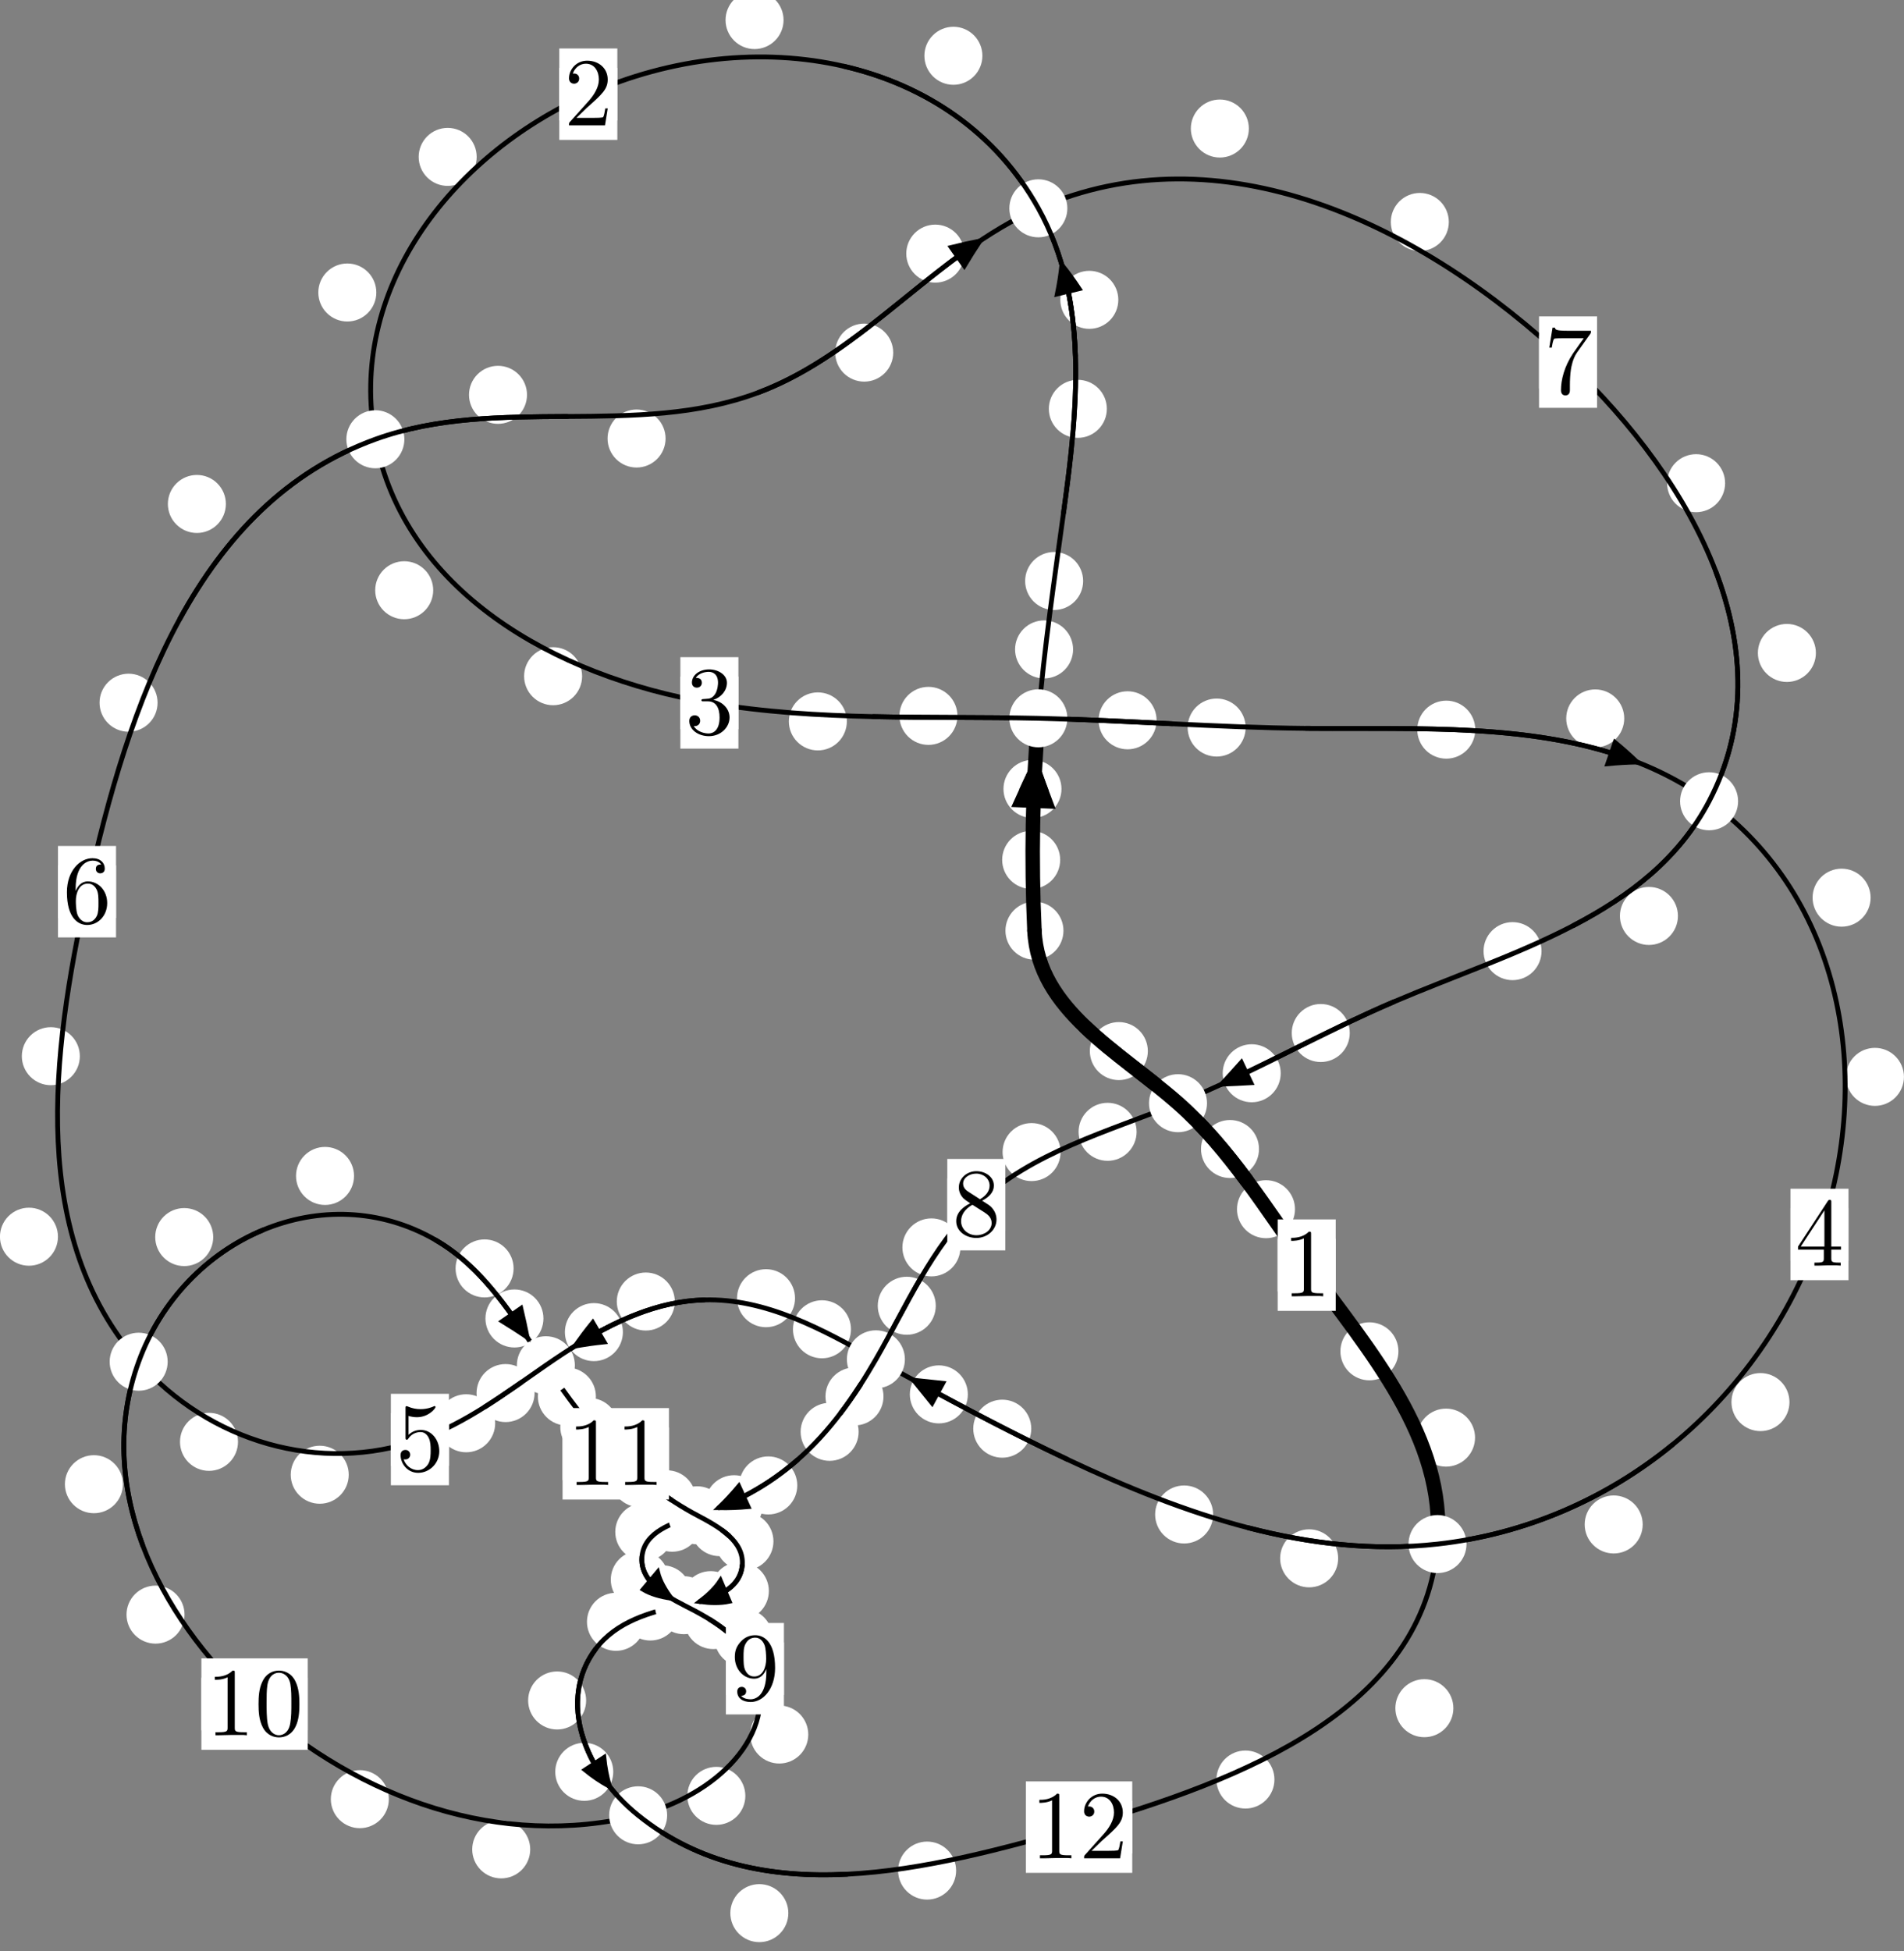 <?xml version="1.0"?>
<!-- Created by MetaPost 1.999 on 2021.07.06:0013 -->
<svg version="1.1" xmlns="http://www.w3.org/2000/svg" xmlns:xlink="http://www.w3.org/1999/xlink" width="196.204" height="201.001" viewBox="0 0 196.204 201.001">
<rect x="0" y="0" width="196.204" height="201.001" fill="#808080" stroke="none"/>
<!-- Original BoundingBox: -107.004761 -126.079056 89.198837 74.922104 -->
  <defs>
    <g transform="scale(0.01,0.01)" id="GLYPHcmr10_48">
      <path style="fill-rule: evenodd;" d="M460 -320C460 -400,455 -480,420 -554C374 -650,292 -666,250 -666C190 -666,117 -640,76 -547C44 -478,39 -400,39 -320C39 -245,43 -155,84 -79C127 2,200 22,249 22C303 22,379 1,423 -94C455 -163,460 -241,460 -320M249 -0C210 -0,151 -25,133 -121C122 -181,122 -273,122 -332C122 -396,122 -462,130 -516C149 -635,224 -644,249 -644C282 -644,348 -626,367 -527C377 -471,377 -395,377 -332C377 -257,377 -189,366 -125C351 -30,294 -0,249 -0"></path>
    </g>
    <g transform="scale(0.01,0.01)" id="GLYPHcmr10_49">
      <path style="fill-rule: evenodd;" d="M294 -640C294 -664,294 -666,271 -666C209 -602,121 -602,89 -602L89 -571C109 -571,168 -571,220 -597L220 -79C220 -43,217 -31,127 -31L95 -31L95 -0L257 -0L130 -3L217 -3L257 -3L297 -3L384 -3L419 -0L419 -31L387 -31C297 -31,294 -42,294 -79"></path>
    </g>
    <g transform="scale(0.01,0.01)" id="GLYPHcmr10_50">
      <path style="fill-rule: evenodd;" d="M127 -77L233 -180C389 -318,449 -372,449 -472C449 -586,359 -666,237 -666C124 -666,50 -574,50 -485C50 -429,100 -429,103 -429C120 -429,155 -441,155 -482C155 -508,137 -534,102 -534C94 -534,92 -534,89 -533C112 -598,166 -635,224 -635C315 -635,358 -554,358 -472C358 -392,308 -313,253 -251L61 -37C50 -26,50 -24,50 -0L421 -0L449 -174L424 -174C419 -144,412 -100,402 -85C395 -77,329 -77,307 -77"></path>
    </g>
    <g transform="scale(0.01,0.01)" id="GLYPHcmr10_51">
      <path style="fill-rule: evenodd;" d="M290 -352C372 -379,430 -449,430 -528C430 -610,342 -666,246 -666C145 -666,69 -606,69 -530C69 -497,91 -478,120 -478C151 -478,171 -500,171 -529C171 -579,124 -579,109 -579C140 -628,206 -641,242 -641C283 -641,338 -619,338 -529C338 -517,336 -459,310 -415C280 -367,246 -364,221 -363C213 -362,189 -360,182 -360C174 -359,167 -358,167 -348C167 -337,174 -337,191 -337L235 -337C317 -337,354 -269,354 -171C354 -35,285 -6,241 -6C198 -6,123 -23,88 -82C123 -77,154 -99,154 -137C154 -173,127 -193,98 -193C74 -193,42 -179,42 -135C42 -44,135 22,244 22C366 22,457 -69,457 -171C457 -253,394 -331,290 -352"></path>
    </g>
    <g transform="scale(0.01,0.01)" id="GLYPHcmr10_52">
      <path style="fill-rule: evenodd;" d="M294 -165L294 -78C294 -42,292 -31,218 -31L197 -31L197 -0L332 -0L238 -3L290 -3L332 -3L374 -3L427 -3L468 -0L468 -31L447 -31C373 -31,371 -42,371 -78L371 -165L471 -165L471 -196L371 -196L371 -651C371 -671,371 -677,355 -677C346 -677,343 -677,335 -665L28 -196L28 -165M300 -196L56 -196L300 -569"></path>
    </g>
    <g transform="scale(0.01,0.01)" id="GLYPHcmr10_53">
      <path style="fill-rule: evenodd;" d="M449 -201C449 -320,367 -420,259 -420C211 -420,168 -404,132 -369L132 -564C152 -558,185 -551,217 -551C340 -551,410 -642,410 -655C410 -661,407 -666,400 -666C399 -666,397 -666,392 -663C372 -654,323 -634,256 -634C216 -634,170 -641,123 -662C115 -665,113 -665,111 -665C101 -665,101 -657,101 -641L101 -345C101 -327,101 -319,115 -319C122 -319,124 -322,128 -328C139 -344,176 -398,257 -398C309 -398,334 -352,342 -334C358 -297,360 -258,360 -208C360 -173,360 -113,336 -71C312 -32,275 -6,229 -6C156 -6,99 -59,82 -118C85 -117,88 -116,99 -116C132 -116,149 -141,149 -165C149 -189,132 -214,99 -214C85 -214,50 -207,50 -161C50 -75,119 22,231 22C347 22,449 -74,449 -201"></path>
    </g>
    <g transform="scale(0.01,0.01)" id="GLYPHcmr10_54">
      <path style="fill-rule: evenodd;" d="M132 -328L132 -352C132 -605,256 -641,307 -641C331 -641,373 -635,395 -601C380 -601,340 -601,340 -556C340 -525,364 -510,386 -510C402 -510,432 -519,432 -558C432 -618,388 -666,305 -666C177 -666,42 -537,42 -316C42 -49,158 22,251 22C362 22,457 -72,457 -204C457 -331,368 -427,257 -427C189 -427,152 -376,132 -328M251 -6C188 -6,158 -66,152 -81C134 -128,134 -208,134 -226C134 -304,166 -404,256 -404C272 -404,318 -404,349 -342C367 -305,367 -254,367 -205C367 -157,367 -107,350 -71C320 -11,274 -6,251 -6"></path>
    </g>
    <g transform="scale(0.01,0.01)" id="GLYPHcmr10_55">
      <path style="fill-rule: evenodd;" d="M476 -609C485 -621,485 -623,485 -644L242 -644C120 -644,118 -657,114 -676L89 -676L56 -470L81 -470C84 -486,93 -549,106 -561C113 -567,191 -567,204 -567L411 -567C400 -551,321 -442,299 -409C209 -274,176 -135,176 -33C176 -23,176 22,222 22C268 22,268 -23,268 -33L268 -84C268 -139,271 -194,279 -248C283 -271,297 -357,341 -419"></path>
    </g>
    <g transform="scale(0.01,0.01)" id="GLYPHcmr10_56">
      <path style="fill-rule: evenodd;" d="M163 -457C117 -487,113 -521,113 -538C113 -599,178 -641,249 -641C322 -641,386 -589,386 -517C386 -460,347 -412,287 -377M309 -362C381 -399,430 -451,430 -517C430 -609,341 -666,250 -666C150 -666,69 -592,69 -499C69 -481,71 -436,113 -389C124 -377,161 -352,186 -335C128 -306,42 -250,42 -151C42 -45,144 22,249 22C362 22,457 -61,457 -168C457 -204,446 -249,408 -291C389 -312,373 -322,309 -362M209 -320L332 -242C360 -223,407 -193,407 -132C407 -58,332 -6,250 -6C164 -6,92 -68,92 -151C92 -209,124 -273,209 -320"></path>
    </g>
    <g transform="scale(0.01,0.01)" id="GLYPHcmr10_57">
      <path style="fill-rule: evenodd;" d="M367 -318L367 -286C367 -52,263 -6,205 -6C188 -6,134 -8,107 -42C151 -42,159 -71,159 -88C159 -119,135 -134,113 -134C97 -134,67 -125,67 -86C67 -19,121 22,206 22C335 22,457 -114,457 -329C457 -598,342 -666,253 -666C198 -666,149 -648,106 -603C65 -558,42 -516,42 -441C42 -316,130 -218,242 -218C303 -218,344 -260,367 -318M243 -241C227 -241,181 -241,150 -304C132 -341,132 -391,132 -440C132 -494,132 -541,153 -578C180 -628,218 -641,253 -641C299 -641,332 -607,349 -562C361 -530,365 -467,365 -421C365 -338,331 -241,243 -241"></path>
    </g>
  </defs>
  <path d="M109.25 88.584C109.25 87.791,108.935 87.031,108.374 86.471C107.814 85.91,107.053 85.595,106.261 85.595C105.468 85.595,104.708 85.91,104.147 86.471C103.587 87.031,103.272 87.791,103.272 88.584C103.272 89.377,103.587 90.137,104.147 90.697C104.708 91.258,105.468 91.573,106.261 91.573C107.053 91.573,107.814 91.258,108.374 90.697C108.935 90.137,109.25 89.377,109.25 88.584Z" style="fill: rgb(100%,100%,100%);stroke: none;"></path>
  <path d="M109.588 95.877C109.588 95.085,109.273 94.325,108.712 93.764C108.152 93.204,107.392 92.889,106.599 92.889C105.806 92.889,105.046 93.204,104.486 93.764C103.925 94.325,103.61 95.085,103.61 95.877C103.61 96.67,103.925 97.43,104.486 97.991C105.046 98.551,105.806 98.866,106.599 98.866C107.392 98.866,108.152 98.551,108.712 97.991C109.273 97.43,109.588 96.67,109.588 95.877Z" style="fill: rgb(100%,100%,100%);stroke: none;"></path>
  <path d="M110.579 66.903C110.579 66.111,110.264 65.35,109.704 64.79C109.143 64.229,108.383 63.914,107.59 63.914C106.798 63.914,106.037 64.229,105.477 64.79C104.917 65.35,104.602 66.111,104.602 66.903C104.602 67.696,104.917 68.456,105.477 69.017C106.037 69.577,106.798 69.892,107.59 69.892C108.383 69.892,109.143 69.577,109.704 69.017C110.264 68.456,110.579 67.696,110.579 66.903Z" style="fill: rgb(100%,100%,100%);stroke: none;"></path>
  <path d="M109.384 81.276C109.384 80.483,109.069 79.723,108.508 79.163C107.948 78.602,107.187 78.287,106.395 78.287C105.602 78.287,104.842 78.602,104.281 79.163C103.721 79.723,103.406 80.483,103.406 81.276C103.406 82.069,103.721 82.829,104.281 83.389C104.842 83.95,105.602 84.265,106.395 84.265C107.187 84.265,107.948 83.95,108.508 83.389C109.069 82.829,109.384 82.069,109.384 81.276Z" style="fill: rgb(100%,100%,100%);stroke: none;"></path>
  <path d="M114.059 42.118C114.059 41.325,113.744 40.565,113.183 40.005C112.623 39.444,111.863 39.129,111.07 39.129C110.277 39.129,109.517 39.444,108.957 40.005C108.396 40.565,108.081 41.325,108.081 42.118C108.081 42.911,108.396 43.671,108.957 44.231C109.517 44.792,110.277 45.107,111.07 45.107C111.863 45.107,112.623 44.792,113.183 44.231C113.744 43.671,114.059 42.911,114.059 42.118Z" style="fill: rgb(100%,100%,100%);stroke: none;"></path>
  <path d="M111.616 59.854C111.616 59.062,111.301 58.302,110.741 57.741C110.18 57.181,109.42 56.866,108.627 56.866C107.835 56.866,107.075 57.181,106.514 57.741C105.954 58.302,105.639 59.062,105.639 59.854C105.639 60.647,105.954 61.407,106.514 61.968C107.075 62.528,107.835 62.843,108.627 62.843C109.42 62.843,110.18 62.528,110.741 61.968C111.301 61.407,111.616 60.647,111.616 59.854Z" style="fill: rgb(100%,100%,100%);stroke: none;"></path>
  <path d="M101.234 5.747C101.234 4.954,100.919 4.194,100.359 3.634C99.799 3.073,99.038 2.758,98.246 2.758C97.453 2.758,96.693 3.073,96.132 3.634C95.572 4.194,95.257 4.954,95.257 5.747C95.257 6.54,95.572 7.3,96.132 7.86C96.693 8.421,97.453 8.736,98.246 8.736C99.038 8.736,99.799 8.421,100.359 7.86C100.919 7.3,101.234 6.54,101.234 5.747Z" style="fill: rgb(100%,100%,100%);stroke: none;"></path>
  <path d="M115.241 30.889C115.241 30.096,114.926 29.336,114.366 28.775C113.805 28.215,113.045 27.9,112.252 27.9C111.46 27.9,110.7 28.215,110.139 28.775C109.579 29.336,109.264 30.096,109.264 30.889C109.264 31.681,109.579 32.441,110.139 33.002C110.7 33.562,111.46 33.877,112.252 33.877C113.045 33.877,113.805 33.562,114.366 33.002C114.926 32.441,115.241 31.681,115.241 30.889Z" style="fill: rgb(100%,100%,100%);stroke: none;"></path>
  <path d="M49.122 16.163C49.122 15.371,48.807 14.611,48.246 14.05C47.686 13.49,46.925 13.175,46.133 13.175C45.34 13.175,44.58 13.49,44.019 14.05C43.459 14.611,43.144 15.371,43.144 16.163C43.144 16.956,43.459 17.716,44.019 18.277C44.58 18.837,45.34 19.152,46.133 19.152C46.925 19.152,47.686 18.837,48.246 18.277C48.807 17.716,49.122 16.956,49.122 16.163Z" style="fill: rgb(100%,100%,100%);stroke: none;"></path>
  <path d="M80.744 2.067C80.744 1.274,80.429 0.514,79.868 -0.047C79.308 -0.607,78.548 -0.922,77.755 -0.922C76.962 -0.922,76.202 -0.607,75.642 -0.047C75.081 0.514,74.766 1.274,74.766 2.067C74.766 2.859,75.081 3.619,75.642 4.18C76.202 4.74,76.962 5.055,77.755 5.055C78.548 5.055,79.308 4.74,79.868 4.18C80.429 3.619,80.744 2.859,80.744 2.067Z" style="fill: rgb(100%,100%,100%);stroke: none;"></path>
  <path d="M44.641 60.805C44.641 60.013,44.327 59.252,43.766 58.692C43.206 58.131,42.445 57.817,41.653 57.817C40.86 57.817,40.1 58.131,39.539 58.692C38.979 59.252,38.664 60.013,38.664 60.805C38.664 61.598,38.979 62.358,39.539 62.919C40.1 63.479,40.86 63.794,41.653 63.794C42.445 63.794,43.206 63.479,43.766 62.919C44.327 62.358,44.641 61.598,44.641 60.805Z" style="fill: rgb(100%,100%,100%);stroke: none;"></path>
  <path d="M38.78 30.133C38.78 29.34,38.465 28.58,37.904 28.02C37.344 27.459,36.584 27.144,35.791 27.144C34.998 27.144,34.238 27.459,33.678 28.02C33.117 28.58,32.802 29.34,32.802 30.133C32.802 30.926,33.117 31.686,33.678 32.246C34.238 32.807,34.998 33.122,35.791 33.122C36.584 33.122,37.344 32.807,37.904 32.246C38.465 31.686,38.78 30.926,38.78 30.133Z" style="fill: rgb(100%,100%,100%);stroke: none;"></path>
  <path d="M87.267 74.319C87.267 73.526,86.952 72.766,86.392 72.206C85.831 71.645,85.071 71.33,84.278 71.33C83.486 71.33,82.726 71.645,82.165 72.206C81.605 72.766,81.29 73.526,81.29 74.319C81.29 75.112,81.605 75.872,82.165 76.432C82.726 76.993,83.486 77.308,84.278 77.308C85.071 77.308,85.831 76.993,86.392 76.432C86.952 75.872,87.267 75.112,87.267 74.319Z" style="fill: rgb(100%,100%,100%);stroke: none;"></path>
  <path d="M59.985 69.663C59.985 68.87,59.67 68.11,59.11 67.55C58.549 66.989,57.789 66.674,56.996 66.674C56.204 66.674,55.444 66.989,54.883 67.55C54.323 68.11,54.008 68.87,54.008 69.663C54.008 70.456,54.323 71.216,54.883 71.776C55.444 72.337,56.204 72.652,56.996 72.652C57.789 72.652,58.549 72.337,59.11 71.776C59.67 71.216,59.985 70.456,59.985 69.663Z" style="fill: rgb(100%,100%,100%);stroke: none;"></path>
  <path d="M119.185 74.204C119.185 73.411,118.87 72.651,118.309 72.091C117.749 71.53,116.989 71.215,116.196 71.215C115.403 71.215,114.643 71.53,114.083 72.091C113.522 72.651,113.207 73.411,113.207 74.204C113.207 74.997,113.522 75.757,114.083 76.317C114.643 76.878,115.403 77.193,116.196 77.193C116.989 77.193,117.749 76.878,118.309 76.317C118.87 75.757,119.185 74.997,119.185 74.204Z" style="fill: rgb(100%,100%,100%);stroke: none;"></path>
  <path d="M98.662 73.749C98.662 72.956,98.347 72.196,97.787 71.635C97.226 71.075,96.466 70.76,95.674 70.76C94.881 70.76,94.121 71.075,93.56 71.635C93 72.196,92.685 72.956,92.685 73.749C92.685 74.541,93 75.302,93.56 75.862C94.121 76.423,94.881 76.738,95.674 76.738C96.466 76.738,97.226 76.423,97.787 75.862C98.347 75.302,98.662 74.541,98.662 73.749Z" style="fill: rgb(100%,100%,100%);stroke: none;"></path>
  <path d="M152.024 75.169C152.024 74.376,151.709 73.616,151.149 73.056C150.588 72.495,149.828 72.18,149.035 72.18C148.243 72.18,147.482 72.495,146.922 73.056C146.362 73.616,146.047 74.376,146.047 75.169C146.047 75.962,146.362 76.722,146.922 77.282C147.482 77.843,148.243 78.158,149.035 78.158C149.828 78.158,150.588 77.843,151.149 77.282C151.709 76.722,152.024 75.962,152.024 75.169Z" style="fill: rgb(100%,100%,100%);stroke: none;"></path>
  <path d="M128.363 74.953C128.363 74.16,128.048 73.4,127.488 72.84C126.927 72.279,126.167 71.964,125.374 71.964C124.582 71.964,123.821 72.279,123.261 72.84C122.7 73.4,122.385 74.16,122.385 74.953C122.385 75.746,122.7 76.506,123.261 77.066C123.821 77.627,124.582 77.942,125.374 77.942C126.167 77.942,126.927 77.627,127.488 77.066C128.048 76.506,128.363 75.746,128.363 74.953Z" style="fill: rgb(100%,100%,100%);stroke: none;"></path>
  <path d="M192.763 92.478C192.763 91.686,192.448 90.925,191.887 90.365C191.327 89.804,190.567 89.49,189.774 89.49C188.981 89.49,188.221 89.804,187.661 90.365C187.1 90.925,186.785 91.686,186.785 92.478C186.785 93.271,187.1 94.031,187.661 94.592C188.221 95.152,188.981 95.467,189.774 95.467C190.567 95.467,191.327 95.152,191.887 94.592C192.448 94.031,192.763 93.271,192.763 92.478Z" style="fill: rgb(100%,100%,100%);stroke: none;"></path>
  <path d="M167.375 74.013C167.375 73.22,167.06 72.46,166.499 71.899C165.939 71.339,165.179 71.024,164.386 71.024C163.593 71.024,162.833 71.339,162.273 71.899C161.712 72.46,161.397 73.22,161.397 74.013C161.397 74.805,161.712 75.566,162.273 76.126C162.833 76.686,163.593 77.001,164.386 77.001C165.179 77.001,165.939 76.686,166.499 76.126C167.06 75.566,167.375 74.805,167.375 74.013Z" style="fill: rgb(100%,100%,100%);stroke: none;"></path>
  <path d="M184.402 144.443C184.402 143.65,184.087 142.89,183.526 142.33C182.966 141.769,182.206 141.454,181.413 141.454C180.62 141.454,179.86 141.769,179.3 142.33C178.739 142.89,178.424 143.65,178.424 144.443C178.424 145.236,178.739 145.996,179.3 146.556C179.86 147.117,180.62 147.432,181.413 147.432C182.206 147.432,182.966 147.117,183.526 146.556C184.087 145.996,184.402 145.236,184.402 144.443Z" style="fill: rgb(100%,100%,100%);stroke: none;"></path>
  <path d="M196.199 110.939C196.199 110.146,195.884 109.386,195.323 108.826C194.763 108.265,194.003 107.95,193.21 107.95C192.417 107.95,191.657 108.265,191.097 108.826C190.536 109.386,190.221 110.146,190.221 110.939C190.221 111.732,190.536 112.492,191.097 113.052C191.657 113.613,192.417 113.928,193.21 113.928C194.003 113.928,194.763 113.613,195.323 113.052C195.884 112.492,196.199 111.732,196.199 110.939Z" style="fill: rgb(100%,100%,100%);stroke: none;"></path>
  <path d="M137.894 160.539C137.894 159.746,137.579 158.986,137.019 158.426C136.458 157.865,135.698 157.55,134.905 157.55C134.113 157.55,133.352 157.865,132.792 158.426C132.231 158.986,131.916 159.746,131.916 160.539C131.916 161.332,132.231 162.092,132.792 162.652C133.352 163.213,134.113 163.528,134.905 163.528C135.698 163.528,136.458 163.213,137.019 162.652C137.579 162.092,137.894 161.332,137.894 160.539Z" style="fill: rgb(100%,100%,100%);stroke: none;"></path>
  <path d="M169.277 157.05C169.277 156.257,168.962 155.497,168.402 154.936C167.841 154.376,167.081 154.061,166.288 154.061C165.496 154.061,164.735 154.376,164.175 154.936C163.614 155.497,163.299 156.257,163.299 157.05C163.299 157.842,163.614 158.602,164.175 159.163C164.735 159.723,165.496 160.038,166.288 160.038C167.081 160.038,167.841 159.723,168.402 159.163C168.962 158.602,169.277 157.842,169.277 157.05Z" style="fill: rgb(100%,100%,100%);stroke: none;"></path>
  <path d="M106.27 147.182C106.27 146.389,105.956 145.629,105.395 145.069C104.835 144.508,104.074 144.193,103.282 144.193C102.489 144.193,101.729 144.508,101.168 145.069C100.608 145.629,100.293 146.389,100.293 147.182C100.293 147.975,100.608 148.735,101.168 149.295C101.729 149.856,102.489 150.171,103.282 150.171C104.074 150.171,104.835 149.856,105.395 149.295C105.956 148.735,106.27 147.975,106.27 147.182Z" style="fill: rgb(100%,100%,100%);stroke: none;"></path>
  <path d="M125.012 156.021C125.012 155.228,124.697 154.468,124.136 153.908C123.576 153.347,122.816 153.032,122.023 153.032C121.23 153.032,120.47 153.347,119.91 153.908C119.349 154.468,119.034 155.228,119.034 156.021C119.034 156.814,119.349 157.574,119.91 158.135C120.47 158.695,121.23 159.01,122.023 159.01C122.816 159.01,123.576 158.695,124.136 158.135C124.697 157.574,125.012 156.814,125.012 156.021Z" style="fill: rgb(100%,100%,100%);stroke: none;"></path>
  <path d="M87.691 136.942C87.691 136.149,87.376 135.389,86.816 134.829C86.255 134.268,85.495 133.953,84.702 133.953C83.91 133.953,83.149 134.268,82.589 134.829C82.028 135.389,81.713 136.149,81.713 136.942C81.713 137.735,82.028 138.495,82.589 139.055C83.149 139.616,83.91 139.931,84.702 139.931C85.495 139.931,86.255 139.616,86.816 139.055C87.376 138.495,87.691 137.735,87.691 136.942Z" style="fill: rgb(100%,100%,100%);stroke: none;"></path>
  <path d="M99.736 143.649C99.736 142.857,99.421 142.096,98.86 141.536C98.3 140.975,97.539 140.66,96.747 140.66C95.954 140.66,95.194 140.975,94.633 141.536C94.073 142.096,93.758 142.857,93.758 143.649C93.758 144.442,94.073 145.202,94.633 145.763C95.194 146.323,95.954 146.638,96.747 146.638C97.539 146.638,98.3 146.323,98.86 145.763C99.421 145.202,99.736 144.442,99.736 143.649Z" style="fill: rgb(100%,100%,100%);stroke: none;"></path>
  <path d="M69.537 134.083C69.537 133.29,69.222 132.53,68.662 131.97C68.101 131.409,67.341 131.094,66.548 131.094C65.756 131.094,64.996 131.409,64.435 131.97C63.875 132.53,63.56 133.29,63.56 134.083C63.56 134.876,63.875 135.636,64.435 136.196C64.996 136.757,65.756 137.072,66.548 137.072C67.341 137.072,68.101 136.757,68.662 136.196C69.222 135.636,69.537 134.876,69.537 134.083Z" style="fill: rgb(100%,100%,100%);stroke: none;"></path>
  <path d="M81.926 133.74C81.926 132.947,81.611 132.187,81.051 131.626C80.49 131.066,79.73 130.751,78.937 130.751C78.145 130.751,77.384 131.066,76.824 131.626C76.264 132.187,75.949 132.947,75.949 133.74C75.949 134.532,76.264 135.293,76.824 135.853C77.384 136.414,78.145 136.729,78.937 136.729C79.73 136.729,80.49 136.414,81.051 135.853C81.611 135.293,81.926 134.532,81.926 133.74Z" style="fill: rgb(100%,100%,100%);stroke: none;"></path>
  <path d="M55.087 143.513C55.087 142.721,54.772 141.96,54.211 141.4C53.651 140.839,52.891 140.525,52.098 140.525C51.305 140.525,50.545 140.839,49.985 141.4C49.424 141.96,49.109 142.721,49.109 143.513C49.109 144.306,49.424 145.066,49.985 145.627C50.545 146.187,51.305 146.502,52.098 146.502C52.891 146.502,53.651 146.187,54.211 145.627C54.772 145.066,55.087 144.306,55.087 143.513Z" style="fill: rgb(100%,100%,100%);stroke: none;"></path>
  <path d="M64.188 137.235C64.188 136.442,63.873 135.682,63.313 135.122C62.752 134.561,61.992 134.246,61.199 134.246C60.407 134.246,59.646 134.561,59.086 135.122C58.525 135.682,58.211 136.442,58.211 137.235C58.211 138.028,58.525 138.788,59.086 139.348C59.646 139.909,60.407 140.224,61.199 140.224C61.992 140.224,62.752 139.909,63.313 139.348C63.873 138.788,64.188 138.028,64.188 137.235Z" style="fill: rgb(100%,100%,100%);stroke: none;"></path>
  <path d="M35.937 151.927C35.937 151.135,35.622 150.374,35.061 149.814C34.501 149.253,33.741 148.938,32.948 148.938C32.155 148.938,31.395 149.253,30.835 149.814C30.274 150.374,29.959 151.135,29.959 151.927C29.959 152.72,30.274 153.48,30.835 154.041C31.395 154.601,32.155 154.916,32.948 154.916C33.741 154.916,34.501 154.601,35.061 154.041C35.622 153.48,35.937 152.72,35.937 151.927Z" style="fill: rgb(100%,100%,100%);stroke: none;"></path>
  <path d="M51.027 146.625C51.027 145.832,50.712 145.072,50.152 144.512C49.591 143.951,48.831 143.636,48.038 143.636C47.246 143.636,46.486 143.951,45.925 144.512C45.365 145.072,45.05 145.832,45.05 146.625C45.05 147.418,45.365 148.178,45.925 148.738C46.486 149.299,47.246 149.614,48.038 149.614C48.831 149.614,49.591 149.299,50.152 148.738C50.712 148.178,51.027 147.418,51.027 146.625Z" style="fill: rgb(100%,100%,100%);stroke: none;"></path>
  <path d="M5.973 127.406C5.973 126.613,5.658 125.853,5.097 125.292C4.537 124.732,3.777 124.417,2.984 124.417C2.191 124.417,1.431 124.732,0.871 125.292C0.31 125.853,-0.005 126.613,-0.005 127.406C-0.005 128.198,0.31 128.958,0.871 129.519C1.431 130.079,2.191 130.394,2.984 130.394C3.777 130.394,4.537 130.079,5.097 129.519C5.658 128.958,5.973 128.198,5.973 127.406Z" style="fill: rgb(100%,100%,100%);stroke: none;"></path>
  <path d="M24.525 148.538C24.525 147.745,24.21 146.985,23.65 146.424C23.089 145.864,22.329 145.549,21.537 145.549C20.744 145.549,19.984 145.864,19.423 146.424C18.863 146.985,18.548 147.745,18.548 148.538C18.548 149.331,18.863 150.091,19.423 150.651C19.984 151.212,20.744 151.527,21.537 151.527C22.329 151.527,23.089 151.212,23.65 150.651C24.21 150.091,24.525 149.331,24.525 148.538Z" style="fill: rgb(100%,100%,100%);stroke: none;"></path>
  <path d="M16.237 72.394C16.237 71.602,15.922 70.841,15.361 70.281C14.801 69.72,14.041 69.405,13.248 69.405C12.455 69.405,11.695 69.72,11.135 70.281C10.574 70.841,10.259 71.602,10.259 72.394C10.259 73.187,10.574 73.947,11.135 74.508C11.695 75.068,12.455 75.383,13.248 75.383C14.041 75.383,14.801 75.068,15.361 74.508C15.922 73.947,16.237 73.187,16.237 72.394Z" style="fill: rgb(100%,100%,100%);stroke: none;"></path>
  <path d="M8.228 108.808C8.228 108.015,7.913 107.255,7.352 106.695C6.792 106.134,6.032 105.819,5.239 105.819C4.446 105.819,3.686 106.134,3.126 106.695C2.565 107.255,2.25 108.015,2.25 108.808C2.25 109.601,2.565 110.361,3.126 110.921C3.686 111.482,4.446 111.797,5.239 111.797C6.032 111.797,6.792 111.482,7.352 110.921C7.913 110.361,8.228 109.601,8.228 108.808Z" style="fill: rgb(100%,100%,100%);stroke: none;"></path>
  <path d="M54.307 40.675C54.307 39.883,53.992 39.123,53.432 38.562C52.872 38.002,52.111 37.687,51.319 37.687C50.526 37.687,49.766 38.002,49.205 38.562C48.645 39.123,48.33 39.883,48.33 40.675C48.33 41.468,48.645 42.228,49.205 42.789C49.766 43.349,50.526 43.664,51.319 43.664C52.111 43.664,52.872 43.349,53.432 42.789C53.992 42.228,54.307 41.468,54.307 40.675Z" style="fill: rgb(100%,100%,100%);stroke: none;"></path>
  <path d="M23.276 51.918C23.276 51.125,22.961 50.365,22.401 49.805C21.841 49.244,21.08 48.929,20.288 48.929C19.495 48.929,18.735 49.244,18.174 49.805C17.614 50.365,17.299 51.125,17.299 51.918C17.299 52.711,17.614 53.471,18.174 54.031C18.735 54.592,19.495 54.907,20.288 54.907C21.08 54.907,21.841 54.592,22.401 54.031C22.961 53.471,23.276 52.711,23.276 51.918Z" style="fill: rgb(100%,100%,100%);stroke: none;"></path>
  <path d="M92.044 36.326C92.044 35.534,91.73 34.773,91.169 34.213C90.609 33.652,89.848 33.337,89.056 33.337C88.263 33.337,87.503 33.652,86.942 34.213C86.382 34.773,86.067 35.534,86.067 36.326C86.067 37.119,86.382 37.879,86.942 38.44C87.503 39,88.263 39.315,89.056 39.315C89.848 39.315,90.609 39,91.169 38.44C91.73 37.879,92.044 37.119,92.044 36.326Z" style="fill: rgb(100%,100%,100%);stroke: none;"></path>
  <path d="M68.586 45.177C68.586 44.384,68.271 43.624,67.71 43.063C67.15 42.503,66.39 42.188,65.597 42.188C64.804 42.188,64.044 42.503,63.484 43.063C62.923 43.624,62.608 44.384,62.608 45.177C62.608 45.969,62.923 46.729,63.484 47.29C64.044 47.85,64.804 48.165,65.597 48.165C66.39 48.165,67.15 47.85,67.71 47.29C68.271 46.729,68.586 45.969,68.586 45.177Z" style="fill: rgb(100%,100%,100%);stroke: none;"></path>
  <path d="M128.692 13.242C128.692 12.449,128.377 11.689,127.816 11.128C127.256 10.568,126.496 10.253,125.703 10.253C124.91 10.253,124.15 10.568,123.59 11.128C123.029 11.689,122.714 12.449,122.714 13.242C122.714 14.034,123.029 14.794,123.59 15.355C124.15 15.915,124.91 16.23,125.703 16.23C126.496 16.23,127.256 15.915,127.816 15.355C128.377 14.794,128.692 14.034,128.692 13.242Z" style="fill: rgb(100%,100%,100%);stroke: none;"></path>
  <path d="M99.368 26.128C99.368 25.336,99.053 24.575,98.492 24.015C97.932 23.454,97.172 23.14,96.379 23.14C95.586 23.14,94.826 23.454,94.266 24.015C93.705 24.575,93.39 25.336,93.39 26.128C93.39 26.921,93.705 27.681,94.266 28.242C94.826 28.802,95.586 29.117,96.379 29.117C97.172 29.117,97.932 28.802,98.492 28.242C99.053 27.681,99.368 26.921,99.368 26.128Z" style="fill: rgb(100%,100%,100%);stroke: none;"></path>
  <path d="M177.77 49.777C177.77 48.985,177.455 48.225,176.894 47.664C176.334 47.104,175.574 46.789,174.781 46.789C173.988 46.789,173.228 47.104,172.668 47.664C172.107 48.225,171.792 48.985,171.792 49.777C171.792 50.57,172.107 51.33,172.668 51.891C173.228 52.451,173.988 52.766,174.781 52.766C175.574 52.766,176.334 52.451,176.894 51.891C177.455 51.33,177.77 50.57,177.77 49.777Z" style="fill: rgb(100%,100%,100%);stroke: none;"></path>
  <path d="M149.299 22.867C149.299 22.074,148.984 21.314,148.424 20.754C147.863 20.193,147.103 19.878,146.311 19.878C145.518 19.878,144.758 20.193,144.197 20.754C143.637 21.314,143.322 22.074,143.322 22.867C143.322 23.66,143.637 24.42,144.197 24.98C144.758 25.541,145.518 25.856,146.311 25.856C147.103 25.856,147.863 25.541,148.424 24.98C148.984 24.42,149.299 23.66,149.299 22.867Z" style="fill: rgb(100%,100%,100%);stroke: none;"></path>
  <path d="M172.909 94.361C172.909 93.568,172.594 92.808,172.034 92.248C171.473 91.687,170.713 91.372,169.92 91.372C169.128 91.372,168.367 91.687,167.807 92.248C167.246 92.808,166.931 93.568,166.931 94.361C166.931 95.154,167.246 95.914,167.807 96.474C168.367 97.035,169.128 97.35,169.92 97.35C170.713 97.35,171.473 97.035,172.034 96.474C172.594 95.914,172.909 95.154,172.909 94.361Z" style="fill: rgb(100%,100%,100%);stroke: none;"></path>
  <path d="M187.125 67.267C187.125 66.474,186.81 65.714,186.249 65.153C185.689 64.593,184.929 64.278,184.136 64.278C183.343 64.278,182.583 64.593,182.023 65.153C181.462 65.714,181.147 66.474,181.147 67.267C181.147 68.059,181.462 68.82,182.023 69.38C182.583 69.941,183.343 70.255,184.136 70.255C184.929 70.255,185.689 69.941,186.249 69.38C186.81 68.82,187.125 68.059,187.125 67.267Z" style="fill: rgb(100%,100%,100%);stroke: none;"></path>
  <path d="M139.091 106.421C139.091 105.628,138.776 104.868,138.215 104.308C137.655 103.747,136.895 103.432,136.102 103.432C135.309 103.432,134.549 103.747,133.989 104.308C133.428 104.868,133.113 105.628,133.113 106.421C133.113 107.214,133.428 107.974,133.989 108.534C134.549 109.095,135.309 109.41,136.102 109.41C136.895 109.41,137.655 109.095,138.215 108.534C138.776 107.974,139.091 107.214,139.091 106.421Z" style="fill: rgb(100%,100%,100%);stroke: none;"></path>
  <path d="M158.854 97.986C158.854 97.193,158.539 96.433,157.979 95.873C157.418 95.312,156.658 94.997,155.865 94.997C155.073 94.997,154.313 95.312,153.752 95.873C153.192 96.433,152.877 97.193,152.877 97.986C152.877 98.779,153.192 99.539,153.752 100.099C154.313 100.66,155.073 100.975,155.865 100.975C156.658 100.975,157.418 100.66,157.979 100.099C158.539 99.539,158.854 98.779,158.854 97.986Z" style="fill: rgb(100%,100%,100%);stroke: none;"></path>
  <path d="M117.126 116.6C117.126 115.807,116.811 115.047,116.25 114.486C115.69 113.926,114.93 113.611,114.137 113.611C113.344 113.611,112.584 113.926,112.024 114.486C111.463 115.047,111.148 115.807,111.148 116.6C111.148 117.392,111.463 118.152,112.024 118.713C112.584 119.273,113.344 119.588,114.137 119.588C114.93 119.588,115.69 119.273,116.25 118.713C116.811 118.152,117.126 117.392,117.126 116.6Z" style="fill: rgb(100%,100%,100%);stroke: none;"></path>
  <path d="M131.976 110.566C131.976 109.773,131.661 109.013,131.1 108.453C130.54 107.892,129.78 107.577,128.987 107.577C128.194 107.577,127.434 107.892,126.874 108.453C126.313 109.013,125.998 109.773,125.998 110.566C125.998 111.359,126.313 112.119,126.874 112.679C127.434 113.24,128.194 113.555,128.987 113.555C129.78 113.555,130.54 113.24,131.1 112.679C131.661 112.119,131.976 111.359,131.976 110.566Z" style="fill: rgb(100%,100%,100%);stroke: none;"></path>
  <path d="M98.969 128.507C98.969 127.715,98.654 126.954,98.094 126.394C97.533 125.834,96.773 125.519,95.98 125.519C95.188 125.519,94.427 125.834,93.867 126.394C93.306 126.954,92.991 127.715,92.991 128.507C92.991 129.3,93.306 130.06,93.867 130.621C94.427 131.181,95.188 131.496,95.98 131.496C96.773 131.496,97.533 131.181,98.094 130.621C98.654 130.06,98.969 129.3,98.969 128.507Z" style="fill: rgb(100%,100%,100%);stroke: none;"></path>
  <path d="M109.292 118.687C109.292 117.895,108.977 117.134,108.416 116.574C107.856 116.013,107.096 115.699,106.303 115.699C105.51 115.699,104.75 116.013,104.19 116.574C103.629 117.134,103.314 117.895,103.314 118.687C103.314 119.48,103.629 120.24,104.19 120.801C104.75 121.361,105.51 121.676,106.303 121.676C107.096 121.676,107.856 121.361,108.416 120.801C108.977 120.24,109.292 119.48,109.292 118.687Z" style="fill: rgb(100%,100%,100%);stroke: none;"></path>
  <path d="M91.042 143.863C91.042 143.07,90.727 142.31,90.167 141.749C89.606 141.189,88.846 140.874,88.053 140.874C87.261 140.874,86.5 141.189,85.94 141.749C85.379 142.31,85.065 143.07,85.065 143.863C85.065 144.655,85.379 145.415,85.94 145.976C86.5 146.536,87.261 146.851,88.053 146.851C88.846 146.851,89.606 146.536,90.167 145.976C90.727 145.415,91.042 144.655,91.042 143.863Z" style="fill: rgb(100%,100%,100%);stroke: none;"></path>
  <path d="M96.43 134.519C96.43 133.726,96.115 132.966,95.554 132.405C94.994 131.845,94.234 131.53,93.441 131.53C92.648 131.53,91.888 131.845,91.328 132.405C90.767 132.966,90.452 133.726,90.452 134.519C90.452 135.311,90.767 136.071,91.328 136.632C91.888 137.192,92.648 137.507,93.441 137.507C94.234 137.507,94.994 137.192,95.554 136.632C96.115 136.071,96.43 135.311,96.43 134.519Z" style="fill: rgb(100%,100%,100%);stroke: none;"></path>
  <path d="M82.158 153.029C82.158 152.236,81.843 151.476,81.282 150.916C80.722 150.355,79.962 150.04,79.169 150.04C78.376 150.04,77.616 150.355,77.056 150.916C76.495 151.476,76.18 152.236,76.18 153.029C76.18 153.822,76.495 154.582,77.056 155.142C77.616 155.703,78.376 156.018,79.169 156.018C79.962 156.018,80.722 155.703,81.282 155.142C81.843 154.582,82.158 153.822,82.158 153.029Z" style="fill: rgb(100%,100%,100%);stroke: none;"></path>
  <path d="M88.48 147.506C88.48 146.714,88.165 145.954,87.605 145.393C87.044 144.833,86.284 144.518,85.491 144.518C84.699 144.518,83.939 144.833,83.378 145.393C82.818 145.954,82.503 146.714,82.503 147.506C82.503 148.299,82.818 149.059,83.378 149.62C83.939 150.18,84.699 150.495,85.491 150.495C86.284 150.495,87.044 150.18,87.605 149.62C88.165 149.059,88.48 148.299,88.48 147.506Z" style="fill: rgb(100%,100%,100%);stroke: none;"></path>
  <path d="M72.254 156.872C72.254 156.08,71.939 155.319,71.379 154.759C70.818 154.198,70.058 153.883,69.265 153.883C68.473 153.883,67.713 154.198,67.152 154.759C66.592 155.319,66.277 156.08,66.277 156.872C66.277 157.665,66.592 158.425,67.152 158.986C67.713 159.546,68.473 159.861,69.265 159.861C70.058 159.861,70.818 159.546,71.379 158.986C71.939 158.425,72.254 157.665,72.254 156.872Z" style="fill: rgb(100%,100%,100%);stroke: none;"></path>
  <path d="M78.634 154.964C78.634 154.172,78.319 153.411,77.758 152.851C77.198 152.29,76.438 151.975,75.645 151.975C74.852 151.975,74.092 152.29,73.532 152.851C72.971 153.411,72.656 154.172,72.656 154.964C72.656 155.757,72.971 156.517,73.532 157.078C74.092 157.638,74.852 157.953,75.645 157.953C76.438 157.953,77.198 157.638,77.758 157.078C78.319 156.517,78.634 155.757,78.634 154.964Z" style="fill: rgb(100%,100%,100%);stroke: none;"></path>
  <path d="M68.919 162.735C68.919 161.942,68.604 161.182,68.043 160.622C67.483 160.061,66.723 159.746,65.93 159.746C65.137 159.746,64.377 160.061,63.817 160.622C63.256 161.182,62.941 161.942,62.941 162.735C62.941 163.528,63.256 164.288,63.817 164.848C64.377 165.409,65.137 165.724,65.93 165.724C66.723 165.724,67.483 165.409,68.043 164.848C68.604 164.288,68.919 163.528,68.919 162.735Z" style="fill: rgb(100%,100%,100%);stroke: none;"></path>
  <path d="M69.381 157.816C69.381 157.024,69.066 156.264,68.505 155.703C67.945 155.143,67.185 154.828,66.392 154.828C65.599 154.828,64.839 155.143,64.279 155.703C63.718 156.264,63.403 157.024,63.403 157.816C63.403 158.609,63.718 159.369,64.279 159.93C64.839 160.49,65.599 160.805,66.392 160.805C67.185 160.805,67.945 160.49,68.505 159.93C69.066 159.369,69.381 158.609,69.381 157.816Z" style="fill: rgb(100%,100%,100%);stroke: none;"></path>
  <path d="M76.499 166.901C76.499 166.108,76.184 165.348,75.623 164.787C75.063 164.227,74.303 163.912,73.51 163.912C72.717 163.912,71.957 164.227,71.397 164.787C70.836 165.348,70.521 166.108,70.521 166.901C70.521 167.693,70.836 168.454,71.397 169.014C71.957 169.574,72.717 169.889,73.51 169.889C74.303 169.889,75.063 169.574,75.623 169.014C76.184 168.454,76.499 167.693,76.499 166.901Z" style="fill: rgb(100%,100%,100%);stroke: none;"></path>
  <path d="M71.236 164.244C71.236 163.451,70.921 162.691,70.361 162.131C69.8 161.57,69.04 161.255,68.247 161.255C67.455 161.255,66.695 161.57,66.134 162.131C65.574 162.691,65.259 163.451,65.259 164.244C65.259 165.037,65.574 165.797,66.134 166.357C66.695 166.918,67.455 167.233,68.247 167.233C69.04 167.233,69.8 166.918,70.361 166.357C70.921 165.797,71.236 165.037,71.236 164.244Z" style="fill: rgb(100%,100%,100%);stroke: none;"></path>
  <path d="M83.291 178.689C83.291 177.897,82.976 177.137,82.416 176.576C81.855 176.016,81.095 175.701,80.302 175.701C79.51 175.701,78.749 176.016,78.189 176.576C77.628 177.137,77.313 177.897,77.313 178.689C77.313 179.482,77.628 180.242,78.189 180.803C78.749 181.363,79.51 181.678,80.302 181.678C81.095 181.678,81.855 181.363,82.416 180.803C82.976 180.242,83.291 179.482,83.291 178.689Z" style="fill: rgb(100%,100%,100%);stroke: none;"></path>
  <path d="M79.601 168.724C79.601 167.931,79.286 167.171,78.726 166.61C78.165 166.05,77.405 165.735,76.613 165.735C75.82 165.735,75.06 166.05,74.499 166.61C73.939 167.171,73.624 167.931,73.624 168.724C73.624 169.516,73.939 170.276,74.499 170.837C75.06 171.397,75.82 171.712,76.613 171.712C77.405 171.712,78.165 171.397,78.726 170.837C79.286 170.276,79.601 169.516,79.601 168.724Z" style="fill: rgb(100%,100%,100%);stroke: none;"></path>
  <path d="M54.638 190.523C54.638 189.73,54.323 188.97,53.763 188.409C53.202 187.849,52.442 187.534,51.65 187.534C50.857 187.534,50.097 187.849,49.536 188.409C48.976 188.97,48.661 189.73,48.661 190.523C48.661 191.315,48.976 192.076,49.536 192.636C50.097 193.197,50.857 193.511,51.65 193.511C52.442 193.511,53.202 193.197,53.763 192.636C54.323 192.076,54.638 191.315,54.638 190.523Z" style="fill: rgb(100%,100%,100%);stroke: none;"></path>
  <path d="M76.806 185.009C76.806 184.216,76.491 183.456,75.931 182.896C75.37 182.335,74.61 182.02,73.818 182.02C73.025 182.02,72.265 182.335,71.704 182.896C71.144 183.456,70.829 184.216,70.829 185.009C70.829 185.802,71.144 186.562,71.704 187.122C72.265 187.683,73.025 187.998,73.818 187.998C74.61 187.998,75.37 187.683,75.931 187.122C76.491 186.562,76.806 185.802,76.806 185.009Z" style="fill: rgb(100%,100%,100%);stroke: none;"></path>
  <path d="M19.016 166.338C19.016 165.546,18.701 164.786,18.14 164.225C17.58 163.665,16.82 163.35,16.027 163.35C15.234 163.35,14.474 163.665,13.914 164.225C13.353 164.786,13.038 165.546,13.038 166.338C13.038 167.131,13.353 167.891,13.914 168.452C14.474 169.012,15.234 169.327,16.027 169.327C16.82 169.327,17.58 169.012,18.14 168.452C18.701 167.891,19.016 167.131,19.016 166.338Z" style="fill: rgb(100%,100%,100%);stroke: none;"></path>
  <path d="M40.068 185.349C40.068 184.556,39.753 183.796,39.193 183.236C38.632 182.675,37.872 182.36,37.079 182.36C36.287 182.36,35.527 182.675,34.966 183.236C34.406 183.796,34.091 184.556,34.091 185.349C34.091 186.142,34.406 186.902,34.966 187.462C35.527 188.023,36.287 188.338,37.079 188.338C37.872 188.338,38.632 188.023,39.193 187.462C39.753 186.902,40.068 186.142,40.068 185.349Z" style="fill: rgb(100%,100%,100%);stroke: none;"></path>
  <path d="M21.972 127.443C21.972 126.651,21.657 125.89,21.097 125.33C20.536 124.77,19.776 124.455,18.984 124.455C18.191 124.455,17.431 124.77,16.87 125.33C16.31 125.89,15.995 126.651,15.995 127.443C15.995 128.236,16.31 128.996,16.87 129.557C17.431 130.117,18.191 130.432,18.984 130.432C19.776 130.432,20.536 130.117,21.097 129.557C21.657 128.996,21.972 128.236,21.972 127.443Z" style="fill: rgb(100%,100%,100%);stroke: none;"></path>
  <path d="M12.665 152.902C12.665 152.109,12.35 151.349,11.79 150.789C11.23 150.228,10.469 149.913,9.677 149.913C8.884 149.913,8.124 150.228,7.563 150.789C7.003 151.349,6.688 152.109,6.688 152.902C6.688 153.695,7.003 154.455,7.563 155.015C8.124 155.576,8.884 155.891,9.677 155.891C10.469 155.891,11.23 155.576,11.79 155.015C12.35 154.455,12.665 153.695,12.665 152.902Z" style="fill: rgb(100%,100%,100%);stroke: none;"></path>
  <path d="M52.925 130.672C52.925 129.879,52.61 129.119,52.049 128.558C51.489 127.998,50.729 127.683,49.936 127.683C49.143 127.683,48.383 127.998,47.823 128.558C47.262 129.119,46.947 129.879,46.947 130.672C46.947 131.464,47.262 132.225,47.823 132.785C48.383 133.346,49.143 133.661,49.936 133.661C50.729 133.661,51.489 133.346,52.049 132.785C52.61 132.225,52.925 131.464,52.925 130.672Z" style="fill: rgb(100%,100%,100%);stroke: none;"></path>
  <path d="M36.482 121.145C36.482 120.352,36.167 119.592,35.606 119.032C35.046 118.471,34.286 118.156,33.493 118.156C32.7 118.156,31.94 118.471,31.38 119.032C30.819 119.592,30.504 120.352,30.504 121.145C30.504 121.938,30.819 122.698,31.38 123.258C31.94 123.819,32.7 124.134,33.493 124.134C34.286 124.134,35.046 123.819,35.606 123.258C36.167 122.698,36.482 121.938,36.482 121.145Z" style="fill: rgb(100%,100%,100%);stroke: none;"></path>
  <path d="M61.406 143.87C61.406 143.077,61.091 142.317,60.53 141.757C59.97 141.196,59.21 140.881,58.417 140.881C57.624 140.881,56.864 141.196,56.304 141.757C55.743 142.317,55.428 143.077,55.428 143.87C55.428 144.663,55.743 145.423,56.304 145.983C56.864 146.544,57.624 146.859,58.417 146.859C59.21 146.859,59.97 146.544,60.53 145.983C61.091 145.423,61.406 144.663,61.406 143.87Z" style="fill: rgb(100%,100%,100%);stroke: none;"></path>
  <path d="M56.001 135.829C56.001 135.036,55.686 134.276,55.126 133.716C54.565 133.155,53.805 132.84,53.012 132.84C52.22 132.84,51.46 133.155,50.899 133.716C50.339 134.276,50.024 135.036,50.024 135.829C50.024 136.622,50.339 137.382,50.899 137.942C51.46 138.503,52.22 138.818,53.012 138.818C53.805 138.818,54.565 138.503,55.126 137.942C55.686 137.382,56.001 136.622,56.001 135.829Z" style="fill: rgb(100%,100%,100%);stroke: none;"></path>
  <path d="M68.915 152.279C68.915 151.486,68.6 150.726,68.039 150.165C67.479 149.605,66.719 149.29,65.926 149.29C65.133 149.29,64.373 149.605,63.813 150.165C63.252 150.726,62.937 151.486,62.937 152.279C62.937 153.071,63.252 153.831,63.813 154.392C64.373 154.952,65.133 155.267,65.926 155.267C66.719 155.267,67.479 154.952,68.039 154.392C68.6 153.831,68.915 153.071,68.915 152.279Z" style="fill: rgb(100%,100%,100%);stroke: none;"></path>
  <path d="M63.715 147.005C63.715 146.212,63.4 145.452,62.839 144.892C62.279 144.331,61.519 144.016,60.726 144.016C59.933 144.016,59.173 144.331,58.613 144.892C58.052 145.452,57.737 146.212,57.737 147.005C57.737 147.798,58.052 148.558,58.613 149.118C59.173 149.679,59.933 149.994,60.726 149.994C61.519 149.994,62.279 149.679,62.839 149.118C63.4 148.558,63.715 147.798,63.715 147.005Z" style="fill: rgb(100%,100%,100%);stroke: none;"></path>
  <path d="M77.142 157.327C77.142 156.534,76.827 155.774,76.266 155.213C75.706 154.653,74.946 154.338,74.153 154.338C73.36 154.338,72.6 154.653,72.04 155.213C71.479 155.774,71.164 156.534,71.164 157.327C71.164 158.119,71.479 158.879,72.04 159.44C72.6 160,73.36 160.315,74.153 160.315C74.946 160.315,75.706 160,76.266 159.44C76.827 158.879,77.142 158.119,77.142 157.327Z" style="fill: rgb(100%,100%,100%);stroke: none;"></path>
  <path d="M71.71 154.458C71.71 153.665,71.395 152.905,70.834 152.345C70.274 151.784,69.514 151.469,68.721 151.469C67.928 151.469,67.168 151.784,66.608 152.345C66.047 152.905,65.732 153.665,65.732 154.458C65.732 155.251,66.047 156.011,66.608 156.571C67.168 157.132,67.928 157.447,68.721 157.447C69.514 157.447,70.274 157.132,70.834 156.571C71.395 156.011,71.71 155.251,71.71 154.458Z" style="fill: rgb(100%,100%,100%);stroke: none;"></path>
  <path d="M79.23 163.904C79.23 163.111,78.915 162.351,78.355 161.79C77.794 161.23,77.034 160.915,76.241 160.915C75.449 160.915,74.689 161.23,74.128 161.79C73.568 162.351,73.253 163.111,73.253 163.904C73.253 164.696,73.568 165.456,74.128 166.017C74.689 166.577,75.449 166.892,76.241 166.892C77.034 166.892,77.794 166.577,78.355 166.017C78.915 165.456,79.23 164.696,79.23 163.904Z" style="fill: rgb(100%,100%,100%);stroke: none;"></path>
  <path d="M79.703 158.784C79.703 157.991,79.388 157.231,78.827 156.671C78.267 156.11,77.507 155.795,76.714 155.795C75.921 155.795,75.161 156.11,74.6 156.671C74.04 157.231,73.725 157.991,73.725 158.784C73.725 159.577,74.04 160.337,74.6 160.897C75.161 161.458,75.921 161.773,76.714 161.773C77.507 161.773,78.267 161.458,78.827 160.897C79.388 160.337,79.703 159.577,79.703 158.784Z" style="fill: rgb(100%,100%,100%);stroke: none;"></path>
  <path d="M70.003 166.018C70.003 165.225,69.688 164.465,69.128 163.904C68.567 163.344,67.807 163.029,67.014 163.029C66.222 163.029,65.461 163.344,64.901 163.904C64.34 164.465,64.025 165.225,64.025 166.018C64.025 166.81,64.34 167.571,64.901 168.131C65.461 168.692,66.222 169.006,67.014 169.006C67.807 169.006,68.567 168.692,69.128 168.131C69.688 167.571,70.003 166.81,70.003 166.018Z" style="fill: rgb(100%,100%,100%);stroke: none;"></path>
  <path d="M76.23 164.845C76.23 164.053,75.915 163.292,75.354 162.732C74.794 162.171,74.034 161.857,73.241 161.857C72.448 161.857,71.688 162.171,71.128 162.732C70.567 163.292,70.252 164.053,70.252 164.845C70.252 165.638,70.567 166.398,71.128 166.959C71.688 167.519,72.448 167.834,73.241 167.834C74.034 167.834,74.794 167.519,75.354 166.959C75.915 166.398,76.23 165.638,76.23 164.845Z" style="fill: rgb(100%,100%,100%);stroke: none;"></path>
  <path d="M60.4 175.181C60.4 174.388,60.085 173.628,59.525 173.068C58.964 172.507,58.204 172.192,57.411 172.192C56.619 172.192,55.859 172.507,55.298 173.068C54.738 173.628,54.423 174.388,54.423 175.181C54.423 175.974,54.738 176.734,55.298 177.294C55.859 177.855,56.619 178.17,57.411 178.17C58.204 178.17,58.964 177.855,59.525 177.294C60.085 176.734,60.4 175.974,60.4 175.181Z" style="fill: rgb(100%,100%,100%);stroke: none;"></path>
  <path d="M66.464 167.079C66.464 166.287,66.149 165.526,65.588 164.966C65.028 164.405,64.268 164.09,63.475 164.09C62.682 164.09,61.922 164.405,61.361 164.966C60.801 165.526,60.486 166.287,60.486 167.079C60.486 167.872,60.801 168.632,61.361 169.193C61.922 169.753,62.682 170.068,63.475 170.068C64.268 170.068,65.028 169.753,65.588 169.193C66.149 168.632,66.464 167.872,66.464 167.079Z" style="fill: rgb(100%,100%,100%);stroke: none;"></path>
  <path d="M81.237 197.09C81.237 196.298,80.922 195.537,80.361 194.977C79.801 194.417,79.04 194.102,78.248 194.102C77.455 194.102,76.695 194.417,76.134 194.977C75.574 195.537,75.259 196.298,75.259 197.09C75.259 197.883,75.574 198.643,76.134 199.204C76.695 199.764,77.455 200.079,78.248 200.079C79.04 200.079,79.801 199.764,80.361 199.204C80.922 198.643,81.237 197.883,81.237 197.09Z" style="fill: rgb(100%,100%,100%);stroke: none;"></path>
  <path d="M63.196 182.533C63.196 181.74,62.881 180.98,62.32 180.419C61.76 179.859,61 179.544,60.207 179.544C59.414 179.544,58.654 179.859,58.094 180.419C57.533 180.98,57.218 181.74,57.218 182.533C57.218 183.325,57.533 184.086,58.094 184.646C58.654 185.207,59.414 185.522,60.207 185.522C61 185.522,61.76 185.207,62.32 184.646C62.881 184.086,63.196 183.325,63.196 182.533Z" style="fill: rgb(100%,100%,100%);stroke: none;"></path>
  <path d="M131.329 183.328C131.329 182.535,131.014 181.775,130.454 181.214C129.893 180.654,129.133 180.339,128.341 180.339C127.548 180.339,126.788 180.654,126.227 181.214C125.667 181.775,125.352 182.535,125.352 183.328C125.352 184.12,125.667 184.88,126.227 185.441C126.788 186.001,127.548 186.316,128.341 186.316C129.133 186.316,129.893 186.001,130.454 185.441C131.014 184.88,131.329 184.12,131.329 183.328Z" style="fill: rgb(100%,100%,100%);stroke: none;"></path>
  <path d="M98.527 192.708C98.527 191.915,98.212 191.155,97.651 190.594C97.091 190.034,96.331 189.719,95.538 189.719C94.745 189.719,93.985 190.034,93.425 190.594C92.864 191.155,92.549 191.915,92.549 192.708C92.549 193.5,92.864 194.261,93.425 194.821C93.985 195.382,94.745 195.697,95.538 195.697C96.331 195.697,97.091 195.382,97.651 194.821C98.212 194.261,98.527 193.5,98.527 192.708Z" style="fill: rgb(100%,100%,100%);stroke: none;"></path>
  <path d="M152.001 148.104C152.001 147.311,151.686 146.551,151.125 145.99C150.565 145.43,149.805 145.115,149.012 145.115C148.219 145.115,147.459 145.43,146.899 145.99C146.338 146.551,146.023 147.311,146.023 148.104C146.023 148.896,146.338 149.656,146.899 150.217C147.459 150.777,148.219 151.092,149.012 151.092C149.805 151.092,150.565 150.777,151.125 150.217C151.686 149.656,152.001 148.896,152.001 148.104Z" style="fill: rgb(100%,100%,100%);stroke: none;"></path>
  <path d="M149.768 175.977C149.768 175.184,149.453 174.424,148.892 173.864C148.332 173.303,147.572 172.988,146.779 172.988C145.986 172.988,145.226 173.303,144.665 173.864C144.105 174.424,143.79 175.184,143.79 175.977C143.79 176.77,144.105 177.53,144.665 178.09C145.226 178.651,145.986 178.966,146.779 178.966C147.572 178.966,148.332 178.651,148.892 178.09C149.453 177.53,149.768 176.77,149.768 175.977Z" style="fill: rgb(100%,100%,100%);stroke: none;"></path>
  <path d="M133.447 124.572C133.447 123.779,133.132 123.019,132.572 122.458C132.011 121.898,131.251 121.583,130.459 121.583C129.666 121.583,128.906 121.898,128.345 122.458C127.785 123.019,127.47 123.779,127.47 124.572C127.47 125.364,127.785 126.124,128.345 126.685C128.906 127.245,129.666 127.56,130.459 127.56C131.251 127.56,132.011 127.245,132.572 126.685C133.132 126.124,133.447 125.364,133.447 124.572Z" style="fill: rgb(100%,100%,100%);stroke: none;"></path>
  <path d="M144.105 139.213C144.105 138.42,143.79 137.66,143.229 137.099C142.669 136.539,141.909 136.224,141.116 136.224C140.323 136.224,139.563 136.539,139.003 137.099C138.442 137.66,138.127 138.42,138.127 139.213C138.127 140.005,138.442 140.765,139.003 141.326C139.563 141.886,140.323 142.201,141.116 142.201C141.909 142.201,142.669 141.886,143.229 141.326C143.79 140.765,144.105 140.005,144.105 139.213Z" style="fill: rgb(100%,100%,100%);stroke: none;"></path>
  <path d="M118.283 108.283C118.283 107.49,117.969 106.73,117.408 106.169C116.848 105.609,116.087 105.294,115.295 105.294C114.502 105.294,113.742 105.609,113.181 106.169C112.621 106.73,112.306 107.49,112.306 108.283C112.306 109.075,112.621 109.835,113.181 110.396C113.742 110.956,114.502 111.271,115.295 111.271C116.087 111.271,116.848 110.956,117.408 110.396C117.969 109.835,118.283 109.075,118.283 108.283Z" style="fill: rgb(100%,100%,100%);stroke: none;"></path>
  <path d="M129.738 118.37C129.738 117.577,129.423 116.817,128.863 116.257C128.302 115.696,127.542 115.381,126.75 115.381C125.957 115.381,125.197 115.696,124.636 116.257C124.076 116.817,123.761 117.577,123.761 118.37C123.761 119.163,124.076 119.923,124.636 120.483C125.197 121.044,125.957 121.359,126.75 121.359C127.542 121.359,128.302 121.044,128.863 120.483C129.423 119.923,129.738 119.163,129.738 118.37Z" style="fill: rgb(100%,100%,100%);stroke: none;"></path>
  <path d="M106.599 95.877C106.261 88.584,106.395 81.276,107 74C107.59 66.903,108.627 59.854,109.599 52.8C111.07 42.118,112.252 30.889,107 21.461C98.246 5.747,77.755 2.067,60.625 9.703C46.133 16.163,35.791 30.133,38.681 45.254C41.653 60.805,56.996 69.663,73.102 72.411C84.278 74.319,95.674 73.749,107 74C116.196 74.204,125.374 74.953,134.573 75.037C149.035 75.169,164.386 74.013,176.119 82.547C189.774 92.478,193.21 110.939,187.494 127.174C181.413 144.443,166.288 157.05,148.133 159.068C134.905 160.539,122.023 156.021,109.998 150.35C103.282 147.182,96.747 143.649,90.259 140.037C84.702 136.942,78.937 133.74,72.565 133.916C66.548 134.083,61.199 137.235,56.251 140.648C52.098 143.513,48.038 146.625,43.27 148.3C32.948 151.927,21.537 148.538,14.29 140.283C2.984 127.406,5.239 108.808,8.966 91.861C13.248 72.394,20.288 51.918,38.681 45.254C51.319 40.675,65.597 45.177,78.181 40.429C89.056 36.326,96.379 26.128,107 21.461C125.703 13.242,146.311 22.867,161.586 37.305C174.781 49.777,184.136 67.267,176.119 82.547C169.92 94.361,155.865 97.986,143.641 103.203C136.102 106.421,128.987 110.566,121.392 113.652C114.137 116.6,106.303 118.687,100.608 124.105C95.98 128.507,93.441 134.519,90.259 140.037C88.053 143.863,85.491 147.506,82.163 150.414C79.169 153.029,75.645 154.964,71.836 156.103C69.265 156.872,66.392 157.816,66.152 160.368C65.93 162.735,68.247 164.244,70.472 165.367C73.51 166.901,76.613 168.724,77.792 171.909C80.302 178.689,73.818 185.009,65.759 187.013C51.65 190.523,37.079 185.349,26.233 175.555C16.027 166.338,9.677 152.902,14.29 140.283C18.984 127.443,33.493 121.145,44.896 127.752C49.936 130.672,53.012 135.829,56.251 140.648C58.417 143.87,60.726 147.005,63.453 149.77C65.926 152.279,68.721 154.458,71.836 156.103C74.153 157.327,76.714 158.784,76.484 161.279C76.241 163.904,73.241 164.845,70.472 165.367C67.014 166.018,63.475 167.079,61.371 169.891C57.411 175.181,60.207 182.533,65.759 187.013C78.248 197.09,95.538 192.708,111.195 188.23C128.341 183.328,146.779 175.977,148.133 159.068C149.012 148.104,141.116 139.213,134.653 130.334C130.459 124.572,126.75 118.37,121.392 113.652C115.295 108.283,106.977 104.035,106.599 95.877" style="stroke:rgb(0%,0%,0%); stroke-width: 0.498;stroke-linecap: round;stroke-linejoin: round;stroke-miterlimit: 10;fill: none;"></path>
  <path d="M106.599 95.877C106.261 88.584,106.395 81.276,107 74" style="stroke:rgb(0%,0%,0%); stroke-width: 1.494;stroke-linecap: round;stroke-linejoin: round;stroke-miterlimit: 10;fill: none;"></path>
  <path d="M148.133 159.068C149.012 148.104,141.116 139.213,134.653 130.334C130.459 124.572,126.75 118.37,121.392 113.652C115.295 108.283,106.977 104.035,106.599 95.877" style="stroke:rgb(0%,0%,0%); stroke-width: 1.494;stroke-linecap: round;stroke-linejoin: round;stroke-miterlimit: 10;fill: none;"></path>
  <path d="M109.989 74C109.989 73.207,109.674 72.447,109.113 71.887C108.553 71.326,107.793 71.011,107 71.011C106.207 71.011,105.447 71.326,104.887 71.887C104.326 72.447,104.011 73.207,104.011 74C104.011 74.793,104.326 75.553,104.887 76.113C105.447 76.674,106.207 76.989,107 76.989C107.793 76.989,108.553 76.674,109.113 76.113C109.674 75.553,109.989 74.793,109.989 74Z" style="fill: rgb(100%,100%,100%);stroke: none;"></path>
  <path d="M89.995 73.827C95.656 73.954,101.337 73.874,107 74C111.598 74.102,116.192 74.34,120.785 74.563" style="stroke:rgb(0%,0%,0%); stroke-width: 0.498;stroke-linecap: round;stroke-linejoin: round;stroke-miterlimit: 10;fill: none;"></path>
  <path d="M41.67 45.254C41.67 44.461,41.355 43.701,40.794 43.141C40.234 42.58,39.474 42.265,38.681 42.265C37.888 42.265,37.128 42.58,36.568 43.141C36.007 43.701,35.692 44.461,35.692 45.254C35.692 46.047,36.007 46.807,36.568 47.367C37.128 47.928,37.888 48.243,38.681 48.243C39.474 48.243,40.234 47.928,40.794 47.367C41.355 46.807,41.67 46.047,41.67 45.254Z" style="fill: rgb(100%,100%,100%);stroke: none;"></path>
  <path d="M18.532 63.756C23.126 55.371,29.484 48.586,38.681 45.254C45 42.965,51.729 42.945,58.451 42.905" style="stroke:rgb(0%,0%,0%); stroke-width: 0.498;stroke-linecap: round;stroke-linejoin: round;stroke-miterlimit: 10;fill: none;"></path>
  <path d="M179.108 82.547C179.108 81.754,178.793 80.994,178.232 80.433C177.672 79.873,176.912 79.558,176.119 79.558C175.326 79.558,174.566 79.873,174.006 80.433C173.445 80.994,173.13 81.754,173.13 82.547C173.13 83.339,173.445 84.099,174.006 84.66C174.566 85.22,175.326 85.535,176.119 85.535C176.912 85.535,177.672 85.22,178.232 84.66C178.793 84.099,179.108 83.339,179.108 82.547Z" style="fill: rgb(100%,100%,100%);stroke: none;"></path>
  <path d="M176.807 58.873C179.793 66.714,180.128 74.907,176.119 82.547C173.02 88.454,167.956 92.314,162.14 95.349" style="stroke:rgb(0%,0%,0%); stroke-width: 0.498;stroke-linecap: round;stroke-linejoin: round;stroke-miterlimit: 10;fill: none;"></path>
  <path d="M93.248 140.037C93.248 139.244,92.933 138.484,92.373 137.923C91.812 137.363,91.052 137.048,90.259 137.048C89.467 137.048,88.706 137.363,88.146 137.923C87.585 138.484,87.271 139.244,87.271 140.037C87.271 140.829,87.585 141.589,88.146 142.15C88.706 142.71,89.467 143.025,90.259 143.025C91.052 143.025,91.812 142.71,92.373 142.15C92.933 141.589,93.248 140.829,93.248 140.037Z" style="fill: rgb(100%,100%,100%);stroke: none;"></path>
  <path d="M94.891 131.652C93.28 134.395,91.85 137.278,90.259 140.037C89.156 141.95,87.964 143.817,86.632 145.57" style="stroke:rgb(0%,0%,0%); stroke-width: 0.498;stroke-linecap: round;stroke-linejoin: round;stroke-miterlimit: 10;fill: none;"></path>
  <path d="M17.278 140.283C17.278 139.491,16.964 138.73,16.403 138.17C15.843 137.609,15.082 137.295,14.29 137.295C13.497 137.295,12.737 137.609,12.176 138.17C11.616 138.73,11.301 139.491,11.301 140.283C11.301 141.076,11.616 141.836,12.176 142.397C12.737 142.957,13.497 143.272,14.29 143.272C15.082 143.272,15.843 142.957,16.403 142.397C16.964 141.836,17.278 141.076,17.278 140.283Z" style="fill: rgb(100%,100%,100%);stroke: none;"></path>
  <path d="M14.704 159.195C12.418 153.106,11.983 146.593,14.29 140.283C16.637 133.863,21.437 129.079,27.077 126.725" style="stroke:rgb(0%,0%,0%); stroke-width: 0.498;stroke-linecap: round;stroke-linejoin: round;stroke-miterlimit: 10;fill: none;"></path>
  <path d="M109.989 21.461C109.989 20.668,109.674 19.908,109.113 19.347C108.553 18.787,107.793 18.472,107 18.472C106.207 18.472,105.447 18.787,104.887 19.347C104.326 19.908,104.011 20.668,104.011 21.461C104.011 22.253,104.326 23.014,104.887 23.574C105.447 24.135,106.207 24.449,107 24.449C107.793 24.449,108.553 24.135,109.113 23.574C109.674 23.014,109.989 22.253,109.989 21.461Z" style="fill: rgb(100%,100%,100%);stroke: none;"></path>
  <path d="M110.821 36.66C110.644 31.339,109.626 26.175,107 21.461C102.623 13.604,95.312 8.755,86.953 6.826" style="stroke:rgb(0%,0%,0%); stroke-width: 0.498;stroke-linecap: round;stroke-linejoin: round;stroke-miterlimit: 10;fill: none;"></path>
  <path d="M124.381 113.652C124.381 112.859,124.066 112.099,123.505 111.539C122.945 110.978,122.185 110.663,121.392 110.663C120.599 110.663,119.839 110.978,119.279 111.539C118.718 112.099,118.403 112.859,118.403 113.652C118.403 114.445,118.718 115.205,119.279 115.765C119.839 116.326,120.599 116.641,121.392 116.641C122.185 116.641,122.945 116.326,123.505 115.765C124.066 115.205,124.381 114.445,124.381 113.652Z" style="fill: rgb(100%,100%,100%);stroke: none;"></path>
  <path d="M128.459 121.601C126.337 118.741,124.071 116.011,121.392 113.652C118.343 110.967,114.74 108.563,111.851 105.81" style="stroke:rgb(0%,0%,0%); stroke-width: 1.494;stroke-linecap: round;stroke-linejoin: round;stroke-miterlimit: 10;fill: none;"></path>
  <path d="M74.825 156.103C74.825 155.311,74.51 154.55,73.95 153.99C73.389 153.429,72.629 153.115,71.836 153.115C71.044 153.115,70.284 153.429,69.723 153.99C69.163 154.55,68.848 155.311,68.848 156.103C68.848 156.896,69.163 157.656,69.723 158.217C70.284 158.777,71.044 159.092,71.836 159.092C72.629 159.092,73.389 158.777,73.95 158.217C74.51 157.656,74.825 156.896,74.825 156.103Z" style="fill: rgb(100%,100%,100%);stroke: none;"></path>
  <path d="M67.404 153.26C68.801 154.324,70.279 155.281,71.836 156.103C72.995 156.715,74.214 157.385,75.115 158.214" style="stroke:rgb(0%,0%,0%); stroke-width: 0.498;stroke-linecap: round;stroke-linejoin: round;stroke-miterlimit: 10;fill: none;"></path>
  <path d="M68.748 187.013C68.748 186.22,68.433 185.46,67.873 184.9C67.312 184.339,66.552 184.024,65.759 184.024C64.967 184.024,64.207 184.339,63.646 184.9C63.086 185.46,62.771 186.22,62.771 187.013C62.771 187.806,63.086 188.566,63.646 189.126C64.207 189.687,64.967 190.002,65.759 190.002C66.552 190.002,67.312 189.687,67.873 189.126C68.433 188.566,68.748 187.806,68.748 187.013Z" style="fill: rgb(100%,100%,100%);stroke: none;"></path>
  <path d="M59.998 178.756C60.896 181.815,62.983 184.773,65.759 187.013C72.004 192.052,79.448 193.475,87.289 193.08" style="stroke:rgb(0%,0%,0%); stroke-width: 0.498;stroke-linecap: round;stroke-linejoin: round;stroke-miterlimit: 10;fill: none;"></path>
  <path d="M59.24 140.648C59.24 139.855,58.925 139.095,58.365 138.535C57.804 137.974,57.044 137.659,56.251 137.659C55.459 137.659,54.699 137.974,54.138 138.535C53.578 139.095,53.263 139.855,53.263 140.648C53.263 141.441,53.578 142.201,54.138 142.761C54.699 143.322,55.459 143.637,56.251 143.637C57.044 143.637,57.804 143.322,58.365 142.761C58.925 142.201,59.24 141.441,59.24 140.648Z" style="fill: rgb(100%,100%,100%);stroke: none;"></path>
  <path d="M64.007 136.065C61.3 137.3,58.725 138.941,56.251 140.648C54.175 142.081,52.121 143.575,49.991 144.92" style="stroke:rgb(0%,0%,0%); stroke-width: 0.498;stroke-linecap: round;stroke-linejoin: round;stroke-miterlimit: 10;fill: none;"></path>
  <path d="M73.46 165.367C73.46 164.574,73.145 163.814,72.585 163.253C72.024 162.693,71.264 162.378,70.472 162.378C69.679 162.378,68.919 162.693,68.358 163.253C67.798 163.814,67.483 164.574,67.483 165.367C67.483 166.159,67.798 166.92,68.358 167.48C68.919 168.041,69.679 168.355,70.472 168.355C71.264 168.355,72.024 168.041,72.585 167.48C73.145 166.92,73.46 166.159,73.46 165.367Z" style="fill: rgb(100%,100%,100%);stroke: none;"></path>
  <path d="M67.395 163.334C68.224 164.147,69.36 164.805,70.472 165.367C71.991 166.134,73.526 166.973,74.829 168.019" style="stroke:rgb(0%,0%,0%); stroke-width: 0.498;stroke-linecap: round;stroke-linejoin: round;stroke-miterlimit: 10;fill: none;"></path>
  <path d="M151.122 159.068C151.122 158.276,150.807 157.515,150.247 156.955C149.686 156.394,148.926 156.08,148.133 156.08C147.341 156.08,146.581 156.394,146.02 156.955C145.46 157.515,145.145 158.276,145.145 159.068C145.145 159.861,145.46 160.621,146.02 161.182C146.581 161.742,147.341 162.057,148.133 162.057C148.926 162.057,149.686 161.742,150.247 161.182C150.807 160.621,151.122 159.861,151.122 159.068Z" style="fill: rgb(100%,100%,100%);stroke: none;"></path>
  <path d="M172.341 148.84C165.531 154.403,157.211 158.059,148.133 159.068C141.519 159.804,134.992 159.042,128.614 157.387" style="stroke:rgb(0%,0%,0%); stroke-width: 0.498;stroke-linecap: round;stroke-linejoin: round;stroke-miterlimit: 10;fill: none;"></path>
  <path d="M106.599 95.877C106.328 90.043,106.36 84.199,106.693 78.369" style="stroke:rgb(0%,0%,0%); stroke-width: 0.498;stroke-linecap: round;stroke-linejoin: round;stroke-miterlimit: 10;fill: none;"></path>
  <path d="M108.41 83.065C107.815 81.509,107.242 79.943,106.693 78.369C105.969 79.87,105.266 81.382,104.586 82.903Z" style="stroke:rgb(0%,0%,0%); stroke-width: 0.498;fill: rgb(0%,0%,0%);"></path>
  <path d="M106.599 95.877C106.328 90.043,106.36 84.199,106.693 78.369" style="stroke:rgb(0%,0%,0%); stroke-width: 0.498;stroke-linecap: round;stroke-linejoin: round;stroke-miterlimit: 10;fill: none;"></path>
  <path d="M107.706 81.193C107.361 80.255,107.023 79.313,106.693 78.369C106.259 79.27,105.832 80.174,105.413 81.082Z" style="stroke:rgb(0%,0%,0%); stroke-width: 0.498;fill: rgb(0%,0%,0%);"></path>
  <path d="M109.599 52.8C110.776 44.254,111.768 35.358,109.428 27.315" style="stroke:rgb(0%,0%,0%); stroke-width: 0.498;stroke-linecap: round;stroke-linejoin: round;stroke-miterlimit: 10;fill: none;"></path>
  <path d="M111.192 29.741C110.641 28.906,110.054 28.096,109.428 27.315C109.319 28.309,109.161 29.297,108.96 30.278Z" style="stroke:rgb(0%,0%,0%); stroke-width: 0.498;fill: rgb(0%,0%,0%);"></path>
  <path d="M134.573 75.037C146.143 75.143,158.281 74.424,168.681 78.501" style="stroke:rgb(0%,0%,0%); stroke-width: 0.498;stroke-linecap: round;stroke-linejoin: round;stroke-miterlimit: 10;fill: none;"></path>
  <path d="M165.686 78.677C166.683 78.58,167.681 78.52,168.681 78.501C167.96 77.808,167.212 77.144,166.439 76.507Z" style="stroke:rgb(0%,0%,0%); stroke-width: 0.498;fill: rgb(0%,0%,0%);"></path>
  <path d="M109.998 150.35C104.625 147.815,99.368 145.048,94.158 142.192" style="stroke:rgb(0%,0%,0%); stroke-width: 0.498;stroke-linecap: round;stroke-linejoin: round;stroke-miterlimit: 10;fill: none;"></path>
  <path d="M97.142 142.509C96.147 142.406,95.153 142.301,94.158 142.192C94.785 142.972,95.413 143.75,96.044 144.525Z" style="stroke:rgb(0%,0%,0%); stroke-width: 0.498;fill: rgb(0%,0%,0%);"></path>
  <path d="M72.565 133.916C67.752 134.05,63.366 136.094,59.27 138.653" style="stroke:rgb(0%,0%,0%); stroke-width: 0.498;stroke-linecap: round;stroke-linejoin: round;stroke-miterlimit: 10;fill: none;"></path>
  <path d="M61.083 136.263C60.455 137.036,59.852 137.837,59.27 138.653C60.259 138.488,61.251 138.347,62.242 138.245Z" style="stroke:rgb(0%,0%,0%); stroke-width: 0.498;fill: rgb(0%,0%,0%);"></path>
  <path d="M78.181 40.429C86.881 37.147,93.308 29.964,100.968 24.832" style="stroke:rgb(0%,0%,0%); stroke-width: 0.498;stroke-linecap: round;stroke-linejoin: round;stroke-miterlimit: 10;fill: none;"></path>
  <path d="M99.368 27.369C99.883 26.51,100.415 25.663,100.968 24.832C99.989 25.028,99.014 25.252,98.042 25.494Z" style="stroke:rgb(0%,0%,0%); stroke-width: 0.498;fill: rgb(0%,0%,0%);"></path>
  <path d="M143.641 103.203C137.61 105.777,131.85 108.945,125.899 111.689" style="stroke:rgb(0%,0%,0%); stroke-width: 0.498;stroke-linecap: round;stroke-linejoin: round;stroke-miterlimit: 10;fill: none;"></path>
  <path d="M127.914 109.467C127.248 110.213,126.577 110.955,125.899 111.689C126.898 111.65,127.897 111.6,128.895 111.543Z" style="stroke:rgb(0%,0%,0%); stroke-width: 0.498;fill: rgb(0%,0%,0%);"></path>
  <path d="M82.163 150.414C79.768 152.506,77.033 154.163,74.085 155.325" style="stroke:rgb(0%,0%,0%); stroke-width: 0.498;stroke-linecap: round;stroke-linejoin: round;stroke-miterlimit: 10;fill: none;"></path>
  <path d="M76.128 153.128C75.488 153.896,74.806 154.629,74.085 155.325C75.087 155.342,76.088 155.306,77.083 155.215Z" style="stroke:rgb(0%,0%,0%); stroke-width: 0.498;fill: rgb(0%,0%,0%);"></path>
  <path d="M66.152 160.368C65.974 162.261,67.422 163.606,69.147 164.643" style="stroke:rgb(0%,0%,0%); stroke-width: 0.498;stroke-linecap: round;stroke-linejoin: round;stroke-miterlimit: 10;fill: none;"></path>
  <path d="M66.286 163.74C67.089 164.221,68.099 164.486,69.147 164.643C68.517 163.791,67.99 162.889,67.763 161.981Z" style="stroke:rgb(0%,0%,0%); stroke-width: 0.498;fill: rgb(0%,0%,0%);"></path>
  <path d="M44.896 127.752C48.928 130.088,51.703 133.856,54.311 137.737" style="stroke:rgb(0%,0%,0%); stroke-width: 0.498;stroke-linecap: round;stroke-linejoin: round;stroke-miterlimit: 10;fill: none;"></path>
  <path d="M51.788 136.113C52.637 136.636,53.476 137.182,54.311 137.737C54.113 136.755,53.906 135.775,53.675 134.805Z" style="stroke:rgb(0%,0%,0%); stroke-width: 0.498;fill: rgb(0%,0%,0%);"></path>
  <path d="M76.484 161.279C76.29 163.379,74.331 164.401,72.137 164.993" style="stroke:rgb(0%,0%,0%); stroke-width: 0.498;stroke-linecap: round;stroke-linejoin: round;stroke-miterlimit: 10;fill: none;"></path>
  <path d="M74.238 162.852C73.733 163.633,72.976 164.347,72.137 164.993C73.188 165.13,74.227 165.16,75.137 164.965Z" style="stroke:rgb(0%,0%,0%); stroke-width: 0.498;fill: rgb(0%,0%,0%);"></path>
  <path d="M61.371 169.891C58.203 174.123,59.359 179.675,62.791 184.02" style="stroke:rgb(0%,0%,0%); stroke-width: 0.498;stroke-linecap: round;stroke-linejoin: round;stroke-miterlimit: 10;fill: none;"></path>
  <path d="M60.307 182.337C61.068 182.959,61.901 183.523,62.791 184.02C62.513 183.04,62.323 182.051,62.225 181.074Z" style="stroke:rgb(0%,0%,0%); stroke-width: 0.498;fill: rgb(0%,0%,0%);"></path>
  <path d="M131.662 133.044L137.644 133.044L137.644 125.624L131.662 125.624Z" style="fill: rgb(100%,100%,100%);stroke: none;"></path>
  <path d="M131.662 135.044L137.644 135.044L137.644 127.624L131.662 127.624Z" style="fill: rgb(100%,100%,100%);stroke: none;"></path>
  <g transform="translate(132.162 133.544)" style="fill: rgb(0%,0%,0%);">
    <use xlink:href="#GLYPHcmr10_49"></use>
  </g>
  <path d="M57.634 12.413L63.616 12.413L63.616 4.993L57.634 4.993Z" style="fill: rgb(100%,100%,100%);stroke: none;"></path>
  <path d="M57.634 14.413L63.616 14.413L63.616 6.993L57.634 6.993Z" style="fill: rgb(100%,100%,100%);stroke: none;"></path>
  <g transform="translate(58.134 12.913)" style="fill: rgb(0%,0%,0%);">
    <use xlink:href="#GLYPHcmr10_50"></use>
  </g>
  <path d="M70.111 75.122L76.092 75.122L76.092 67.701L70.111 67.701Z" style="fill: rgb(100%,100%,100%);stroke: none;"></path>
  <path d="M70.111 77.122L76.092 77.122L76.092 69.701L70.111 69.701Z" style="fill: rgb(100%,100%,100%);stroke: none;"></path>
  <g transform="translate(70.611 75.622)" style="fill: rgb(0%,0%,0%);">
    <use xlink:href="#GLYPHcmr10_51"></use>
  </g>
  <path d="M184.503 129.884L190.484 129.884L190.484 122.464L184.503 122.464Z" style="fill: rgb(100%,100%,100%);stroke: none;"></path>
  <path d="M184.503 131.884L190.484 131.884L190.484 124.464L184.503 124.464Z" style="fill: rgb(100%,100%,100%);stroke: none;"></path>
  <g transform="translate(185.003 130.384)" style="fill: rgb(0%,0%,0%);">
    <use xlink:href="#GLYPHcmr10_52"></use>
  </g>
  <path d="M40.279 151.011L46.261 151.011L46.261 143.59L40.279 143.59Z" style="fill: rgb(100%,100%,100%);stroke: none;"></path>
  <path d="M40.279 153.011L46.261 153.011L46.261 145.59L40.279 145.59Z" style="fill: rgb(100%,100%,100%);stroke: none;"></path>
  <g transform="translate(40.779 151.511)" style="fill: rgb(0%,0%,0%);">
    <use xlink:href="#GLYPHcmr10_53"></use>
  </g>
  <path d="M5.976 94.572L11.957 94.572L11.957 87.151L5.976 87.151Z" style="fill: rgb(100%,100%,100%);stroke: none;"></path>
  <path d="M5.976 96.572L11.957 96.572L11.957 89.151L5.976 89.151Z" style="fill: rgb(100%,100%,100%);stroke: none;"></path>
  <g transform="translate(6.476 95.072)" style="fill: rgb(0%,0%,0%);">
    <use xlink:href="#GLYPHcmr10_54"></use>
  </g>
  <path d="M158.595 40.015L164.576 40.015L164.576 32.595L158.595 32.595Z" style="fill: rgb(100%,100%,100%);stroke: none;"></path>
  <path d="M158.595 42.015L164.576 42.015L164.576 34.595L158.595 34.595Z" style="fill: rgb(100%,100%,100%);stroke: none;"></path>
  <g transform="translate(159.095 40.515)" style="fill: rgb(0%,0%,0%);">
    <use xlink:href="#GLYPHcmr10_55"></use>
  </g>
  <path d="M97.617 126.815L103.599 126.815L103.599 119.395L97.617 119.395Z" style="fill: rgb(100%,100%,100%);stroke: none;"></path>
  <path d="M97.617 128.815L103.599 128.815L103.599 121.395L97.617 121.395Z" style="fill: rgb(100%,100%,100%);stroke: none;"></path>
  <g transform="translate(98.117 127.315)" style="fill: rgb(0%,0%,0%);">
    <use xlink:href="#GLYPHcmr10_56"></use>
  </g>
  <path d="M74.801 174.62L80.783 174.62L80.783 167.199L74.801 167.199Z" style="fill: rgb(100%,100%,100%);stroke: none;"></path>
  <path d="M74.801 176.62L80.783 176.62L80.783 169.199L74.801 169.199Z" style="fill: rgb(100%,100%,100%);stroke: none;"></path>
  <g transform="translate(75.301 175.12)" style="fill: rgb(0%,0%,0%);">
    <use xlink:href="#GLYPHcmr10_57"></use>
  </g>
  <path d="M20.752 178.265L31.715 178.265L31.715 170.845L20.752 170.845Z" style="fill: rgb(100%,100%,100%);stroke: none;"></path>
  <path d="M20.752 180.265L31.715 180.265L31.715 172.845L20.752 172.845Z" style="fill: rgb(100%,100%,100%);stroke: none;"></path>
  <g transform="translate(21.252 178.765)" style="fill: rgb(0%,0%,0%);">
    <use xlink:href="#GLYPHcmr10_49"></use>
    <use xlink:href="#GLYPHcmr10_48" x="5"></use>
  </g>
  <path d="M57.971 152.481L68.934 152.481L68.934 145.06L57.971 145.06Z" style="fill: rgb(100%,100%,100%);stroke: none;"></path>
  <path d="M57.971 154.481L68.934 154.481L68.934 147.06L57.971 147.06Z" style="fill: rgb(100%,100%,100%);stroke: none;"></path>
  <g transform="translate(58.471 152.981)" style="fill: rgb(0%,0%,0%);">
    <use xlink:href="#GLYPHcmr10_49"></use>
    <use xlink:href="#GLYPHcmr10_49" x="5"></use>
  </g>
  <path d="M105.714 190.941L116.677 190.941L116.677 183.52L105.714 183.52Z" style="fill: rgb(100%,100%,100%);stroke: none;"></path>
  <path d="M105.714 192.941L116.677 192.941L116.677 185.52L105.714 185.52Z" style="fill: rgb(100%,100%,100%);stroke: none;"></path>
  <g transform="translate(106.214 191.441)" style="fill: rgb(0%,0%,0%);">
    <use xlink:href="#GLYPHcmr10_49"></use>
    <use xlink:href="#GLYPHcmr10_50" x="5"></use>
  </g>
</svg>
